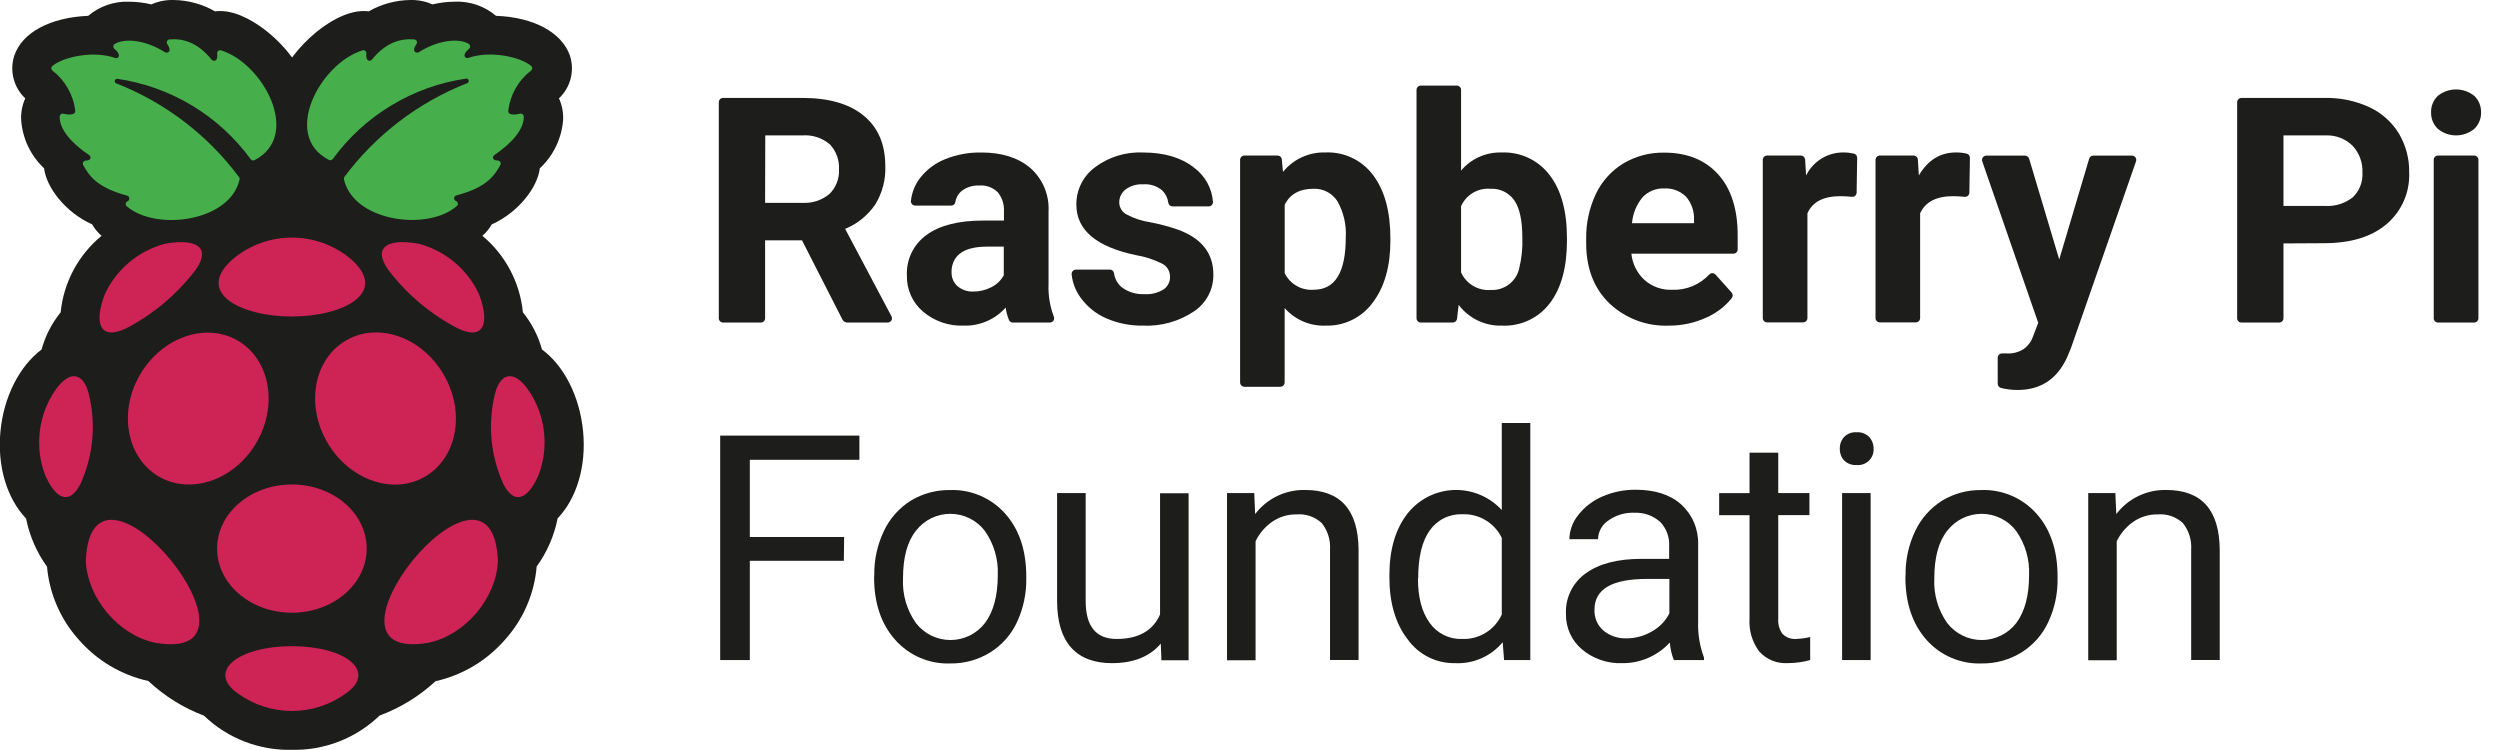 <svg width="100" height="30" viewBox="0 0 100 30" fill="none" xmlns="http://www.w3.org/2000/svg">
<g clip-path="url(#clip0_2090_11192)">
<path d="M32.08 9.613H30.604V12.729C30.604 12.752 30.6 12.775 30.591 12.796C30.582 12.817 30.569 12.836 30.553 12.852C30.537 12.868 30.518 12.881 30.497 12.889C30.475 12.898 30.453 12.902 30.43 12.902H28.926C28.903 12.902 28.881 12.898 28.859 12.889C28.838 12.881 28.819 12.868 28.803 12.852C28.787 12.836 28.774 12.817 28.765 12.796C28.756 12.775 28.752 12.752 28.752 12.729V4.089C28.752 4.066 28.756 4.043 28.765 4.022C28.774 4.001 28.787 3.982 28.803 3.966C28.819 3.95 28.838 3.938 28.859 3.929C28.881 3.921 28.903 3.916 28.926 3.917H32.091C33.154 3.917 33.973 4.153 34.547 4.625C35.122 5.097 35.41 5.766 35.412 6.632C35.435 7.174 35.296 7.712 35.013 8.175C34.715 8.613 34.296 8.954 33.806 9.155L35.663 12.659C35.675 12.685 35.68 12.714 35.678 12.742C35.676 12.771 35.667 12.799 35.651 12.823C35.636 12.847 35.614 12.867 35.589 12.88C35.564 12.894 35.535 12.902 35.507 12.902H33.886C33.848 12.9 33.811 12.889 33.779 12.87C33.746 12.85 33.719 12.822 33.701 12.789L32.08 9.613ZM30.604 8.114H32.097C32.49 8.137 32.876 8.01 33.178 7.759C33.307 7.632 33.408 7.479 33.474 7.31C33.54 7.141 33.569 6.96 33.559 6.779C33.57 6.597 33.543 6.415 33.482 6.243C33.42 6.072 33.324 5.914 33.2 5.78C33.049 5.65 32.874 5.55 32.685 5.488C32.496 5.425 32.296 5.401 32.097 5.416H30.611L30.604 8.114Z" fill="#1D1D1B"/>
<path d="M40.359 12.802C40.294 12.642 40.249 12.475 40.226 12.304C40.016 12.54 39.755 12.727 39.464 12.852C39.173 12.976 38.858 13.036 38.541 13.025C37.947 13.047 37.366 12.845 36.914 12.458C36.708 12.282 36.544 12.062 36.434 11.814C36.324 11.567 36.27 11.298 36.276 11.027C36.261 10.711 36.324 10.397 36.461 10.112C36.599 9.827 36.805 9.582 37.062 9.397C37.587 9.013 38.345 8.822 39.338 8.822H40.158V8.44C40.171 8.172 40.085 7.909 39.918 7.699C39.821 7.6 39.704 7.524 39.574 7.476C39.444 7.428 39.306 7.409 39.168 7.421C38.914 7.408 38.663 7.486 38.462 7.642C38.327 7.753 38.239 7.91 38.215 8.083C38.208 8.123 38.187 8.159 38.156 8.185C38.125 8.211 38.086 8.224 38.045 8.224H36.61C36.585 8.224 36.56 8.218 36.538 8.208C36.516 8.198 36.496 8.183 36.479 8.165C36.463 8.146 36.451 8.124 36.444 8.101C36.437 8.077 36.434 8.052 36.438 8.028C36.473 7.708 36.592 7.404 36.784 7.145C37.044 6.8 37.394 6.532 37.796 6.371C38.259 6.183 38.756 6.091 39.256 6.1C40.078 6.1 40.731 6.307 41.217 6.722C41.461 6.939 41.653 7.208 41.779 7.51C41.904 7.812 41.96 8.138 41.942 8.464V11.36C41.923 11.801 41.993 12.242 42.15 12.655C42.162 12.681 42.168 12.71 42.166 12.739C42.165 12.768 42.156 12.796 42.141 12.821C42.125 12.845 42.104 12.866 42.078 12.88C42.053 12.894 42.024 12.902 41.995 12.902H40.515C40.482 12.902 40.45 12.893 40.422 12.876C40.394 12.858 40.372 12.832 40.359 12.802ZM38.93 11.662C39.183 11.664 39.433 11.603 39.657 11.486C39.866 11.382 40.038 11.217 40.151 11.014V9.865H39.49C38.597 9.865 38.122 10.174 38.063 10.791V10.897C38.06 11 38.08 11.102 38.12 11.197C38.161 11.292 38.222 11.377 38.299 11.446C38.476 11.596 38.704 11.674 38.936 11.662H38.93Z" fill="#1D1D1B"/>
<path d="M46.801 11.058C46.8 10.95 46.77 10.845 46.713 10.753C46.655 10.662 46.574 10.589 46.477 10.542C46.147 10.378 45.795 10.264 45.431 10.204C43.845 9.871 43.052 9.196 43.054 8.18C43.052 7.892 43.118 7.607 43.246 7.35C43.375 7.092 43.562 6.868 43.793 6.696C44.346 6.279 45.028 6.068 45.72 6.1C46.569 6.1 47.246 6.3 47.754 6.7C47.973 6.86 48.156 7.065 48.288 7.303C48.42 7.54 48.499 7.803 48.519 8.074C48.52 8.097 48.516 8.121 48.508 8.143C48.5 8.165 48.487 8.185 48.471 8.202C48.455 8.219 48.435 8.233 48.413 8.242C48.392 8.251 48.368 8.255 48.345 8.255H46.902C46.861 8.255 46.822 8.241 46.791 8.215C46.76 8.188 46.739 8.152 46.733 8.111C46.709 7.926 46.626 7.754 46.494 7.622C46.389 7.531 46.266 7.462 46.133 7.42C46.001 7.377 45.861 7.361 45.722 7.373C45.474 7.358 45.227 7.429 45.026 7.576C44.946 7.636 44.881 7.715 44.837 7.805C44.792 7.895 44.769 7.994 44.77 8.094C44.77 8.191 44.796 8.287 44.846 8.371C44.895 8.456 44.967 8.525 45.052 8.572C45.346 8.732 45.667 8.839 45.998 8.888C46.38 8.959 46.756 9.059 47.123 9.188C48.065 9.532 48.536 10.13 48.534 10.983C48.539 11.275 48.469 11.564 48.332 11.822C48.195 12.08 47.996 12.3 47.751 12.46C47.154 12.859 46.444 13.057 45.727 13.025C45.214 13.035 44.706 12.933 44.236 12.727C43.833 12.548 43.485 12.266 43.226 11.909C43.026 11.637 42.902 11.317 42.866 10.981C42.863 10.956 42.865 10.931 42.873 10.908C42.88 10.884 42.892 10.862 42.908 10.844C42.925 10.825 42.944 10.81 42.967 10.8C42.989 10.79 43.014 10.784 43.038 10.784H44.392C44.432 10.783 44.471 10.796 44.502 10.822C44.533 10.847 44.553 10.882 44.56 10.921C44.574 11.037 44.612 11.149 44.67 11.251C44.727 11.352 44.805 11.441 44.898 11.512C45.155 11.693 45.466 11.782 45.78 11.766C46.052 11.784 46.323 11.716 46.554 11.569C46.634 11.511 46.698 11.434 46.742 11.345C46.785 11.255 46.805 11.157 46.801 11.058Z" fill="#1D1D1B"/>
<path d="M55.616 9.624C55.616 10.653 55.382 11.478 54.914 12.097C54.699 12.394 54.414 12.635 54.084 12.796C53.754 12.958 53.389 13.037 53.022 13.025C52.714 13.037 52.408 12.98 52.124 12.858C51.842 12.736 51.589 12.553 51.386 12.322V15.297C51.386 15.319 51.381 15.342 51.373 15.363C51.364 15.384 51.351 15.404 51.335 15.42C51.319 15.436 51.299 15.449 51.278 15.458C51.257 15.466 51.234 15.471 51.212 15.471H49.776C49.73 15.47 49.686 15.452 49.654 15.419C49.622 15.386 49.604 15.342 49.604 15.297V6.396C49.603 6.373 49.608 6.35 49.616 6.329C49.625 6.308 49.637 6.289 49.653 6.273C49.669 6.256 49.688 6.244 49.709 6.235C49.73 6.226 49.753 6.221 49.776 6.221H51.099C51.142 6.221 51.184 6.237 51.216 6.266C51.249 6.295 51.269 6.335 51.273 6.378L51.32 6.876C51.523 6.625 51.781 6.424 52.074 6.289C52.368 6.154 52.688 6.089 53.011 6.098C53.382 6.081 53.75 6.156 54.085 6.315C54.42 6.475 54.71 6.715 54.93 7.013C55.386 7.622 55.614 8.461 55.616 9.53V9.624ZM53.831 9.496C53.861 8.995 53.746 8.495 53.501 8.056C53.4 7.895 53.257 7.763 53.089 7.675C52.92 7.586 52.732 7.543 52.541 7.551C51.981 7.551 51.597 7.765 51.388 8.193V10.928C51.493 11.143 51.661 11.321 51.869 11.439C52.077 11.557 52.316 11.61 52.555 11.589C53.406 11.588 53.831 10.89 53.831 9.496Z" fill="#1D1D1B"/>
<path d="M62.678 9.624C62.678 10.695 62.45 11.529 61.994 12.127C61.772 12.421 61.481 12.657 61.148 12.813C60.814 12.97 60.447 13.042 60.08 13.025C59.745 13.036 59.413 12.965 59.111 12.821C58.81 12.676 58.547 12.461 58.346 12.194L58.282 12.749C58.277 12.791 58.257 12.83 58.225 12.858C58.194 12.886 58.153 12.902 58.11 12.902H56.833C56.811 12.902 56.788 12.897 56.767 12.889C56.746 12.88 56.727 12.867 56.712 12.851C56.696 12.835 56.683 12.816 56.674 12.795C56.666 12.774 56.661 12.752 56.661 12.73V3.595C56.661 3.549 56.679 3.505 56.712 3.473C56.744 3.441 56.788 3.423 56.833 3.423H58.271C58.317 3.423 58.36 3.441 58.393 3.473C58.425 3.505 58.443 3.549 58.443 3.595V6.824C58.641 6.588 58.89 6.4 59.171 6.275C59.453 6.149 59.758 6.09 60.066 6.1C60.435 6.084 60.801 6.158 61.135 6.314C61.469 6.471 61.76 6.706 61.983 7C62.446 7.598 62.678 8.441 62.678 9.527V9.624ZM60.893 9.496C60.893 8.822 60.787 8.328 60.574 8.017C60.467 7.863 60.324 7.74 60.156 7.659C59.988 7.577 59.802 7.54 59.616 7.551C59.373 7.531 59.129 7.588 58.919 7.712C58.708 7.837 58.542 8.025 58.443 8.248V10.895C58.544 11.12 58.712 11.309 58.924 11.435C59.137 11.561 59.383 11.618 59.63 11.598C59.889 11.613 60.145 11.535 60.353 11.38C60.56 11.224 60.707 11 60.765 10.747C60.867 10.338 60.911 9.917 60.893 9.496Z" fill="#1D1D1B"/>
<path d="M66.762 13.025C66.324 13.043 65.886 12.974 65.476 12.82C65.065 12.666 64.689 12.431 64.371 12.13C63.755 11.528 63.447 10.728 63.447 9.728V9.556C63.437 8.934 63.57 8.319 63.835 7.756C64.076 7.25 64.459 6.825 64.938 6.535C65.43 6.244 65.992 6.095 66.563 6.105C67.479 6.105 68.199 6.393 68.722 6.969C69.246 7.545 69.507 8.362 69.507 9.419V9.975C69.507 10.021 69.489 10.064 69.457 10.097C69.425 10.129 69.381 10.147 69.335 10.147H65.255C65.295 10.549 65.481 10.923 65.778 11.197C66.081 11.466 66.476 11.607 66.881 11.591C67.158 11.602 67.434 11.554 67.69 11.449C67.947 11.344 68.177 11.185 68.367 10.983C68.383 10.965 68.403 10.951 68.425 10.942C68.447 10.932 68.47 10.927 68.494 10.927C68.518 10.927 68.542 10.932 68.563 10.942C68.585 10.951 68.605 10.965 68.621 10.983L69.269 11.706C69.294 11.738 69.308 11.776 69.308 11.816C69.308 11.857 69.294 11.896 69.269 11.927C69.001 12.259 68.658 12.523 68.268 12.696C67.796 12.915 67.282 13.027 66.762 13.025ZM66.559 7.538C66.398 7.532 66.237 7.562 66.088 7.624C65.94 7.686 65.806 7.779 65.697 7.897C65.456 8.191 65.311 8.55 65.28 8.927H67.761V8.784C67.774 8.448 67.659 8.119 67.439 7.864C67.323 7.751 67.185 7.664 67.034 7.608C66.882 7.551 66.72 7.528 66.559 7.538Z" fill="#1D1D1B"/>
<path d="M74.265 7.706C74.264 7.729 74.259 7.753 74.249 7.774C74.24 7.796 74.226 7.815 74.208 7.831C74.19 7.847 74.17 7.859 74.147 7.866C74.124 7.873 74.101 7.876 74.077 7.873C73.925 7.857 73.773 7.848 73.621 7.847C72.946 7.847 72.505 8.067 72.297 8.533V12.723C72.297 12.769 72.279 12.812 72.247 12.845C72.215 12.877 72.171 12.895 72.125 12.895H70.683C70.637 12.895 70.594 12.877 70.561 12.845C70.529 12.812 70.511 12.769 70.511 12.723V6.396C70.511 6.373 70.515 6.35 70.523 6.329C70.532 6.308 70.545 6.289 70.561 6.273C70.577 6.256 70.596 6.244 70.617 6.235C70.638 6.226 70.66 6.221 70.683 6.221H72.033C72.077 6.222 72.119 6.239 72.151 6.269C72.183 6.3 72.202 6.341 72.205 6.385L72.244 7.018C72.382 6.74 72.594 6.507 72.857 6.344C73.12 6.182 73.424 6.096 73.733 6.098C73.876 6.097 74.018 6.113 74.156 6.144C74.194 6.154 74.228 6.176 74.251 6.206C74.275 6.237 74.287 6.275 74.287 6.314L74.265 7.706Z" fill="#1D1D1B"/>
<path d="M78.775 7.706C78.774 7.729 78.769 7.753 78.759 7.774C78.749 7.796 78.734 7.815 78.716 7.831C78.699 7.847 78.678 7.859 78.655 7.866C78.632 7.873 78.609 7.876 78.585 7.873C78.433 7.857 78.281 7.848 78.128 7.847C77.454 7.847 77.013 8.075 76.805 8.533V12.723C76.805 12.769 76.786 12.812 76.753 12.845C76.721 12.877 76.677 12.895 76.631 12.895H75.193C75.147 12.895 75.104 12.877 75.071 12.845C75.039 12.812 75.021 12.768 75.021 12.723V6.396C75.021 6.373 75.025 6.35 75.034 6.329C75.042 6.308 75.055 6.289 75.071 6.273C75.087 6.256 75.106 6.244 75.127 6.235C75.148 6.226 75.17 6.221 75.193 6.221H76.543C76.587 6.221 76.629 6.238 76.661 6.269C76.693 6.299 76.713 6.341 76.715 6.385L76.754 7.018C77.114 6.404 77.608 6.098 78.243 6.098C78.385 6.097 78.528 6.113 78.666 6.144C78.704 6.154 78.738 6.176 78.761 6.206C78.785 6.237 78.797 6.275 78.797 6.314L78.775 7.706Z" fill="#1D1D1B"/>
<path d="M82.369 10.379L83.567 6.347C83.578 6.311 83.6 6.28 83.63 6.258C83.66 6.236 83.697 6.224 83.734 6.224H85.278C85.306 6.224 85.333 6.231 85.358 6.244C85.382 6.256 85.403 6.275 85.419 6.297C85.435 6.32 85.445 6.346 85.449 6.374C85.453 6.401 85.45 6.429 85.441 6.455L82.832 13.94L82.685 14.291C82.286 15.164 81.624 15.6 80.7 15.599C80.477 15.599 80.254 15.571 80.038 15.517C80.001 15.507 79.968 15.485 79.944 15.454C79.921 15.424 79.908 15.386 79.908 15.347V14.311C79.908 14.287 79.913 14.264 79.922 14.243C79.931 14.221 79.944 14.201 79.961 14.185C79.978 14.169 79.998 14.156 80.02 14.148C80.042 14.14 80.065 14.136 80.089 14.137H80.265C80.497 14.152 80.729 14.095 80.927 13.973C81.11 13.85 81.248 13.671 81.319 13.462L81.529 12.913L79.29 6.455C79.281 6.429 79.279 6.401 79.282 6.374C79.286 6.346 79.297 6.32 79.313 6.297C79.329 6.275 79.35 6.256 79.374 6.244C79.399 6.231 79.426 6.224 79.454 6.224H80.997C81.035 6.224 81.071 6.236 81.101 6.258C81.132 6.28 81.154 6.311 81.165 6.347L82.369 10.379Z" fill="#1D1D1B"/>
<path d="M91.339 9.737V12.73C91.339 12.752 91.334 12.775 91.325 12.796C91.317 12.817 91.304 12.836 91.287 12.852C91.271 12.868 91.252 12.881 91.231 12.889C91.21 12.898 91.187 12.902 91.164 12.902H89.658C89.635 12.902 89.613 12.897 89.592 12.889C89.571 12.88 89.552 12.867 89.537 12.851C89.52 12.835 89.508 12.816 89.499 12.795C89.49 12.774 89.486 12.752 89.486 12.73V4.089C89.486 4.043 89.504 3.999 89.537 3.967C89.569 3.935 89.612 3.917 89.658 3.917H92.993C93.606 3.904 94.215 4.031 94.772 4.287C95.262 4.513 95.673 4.879 95.954 5.339C96.232 5.806 96.375 6.34 96.367 6.883C96.385 7.276 96.314 7.668 96.157 8.029C96 8.39 95.763 8.71 95.463 8.965C94.86 9.475 94.026 9.729 92.962 9.728L91.339 9.737ZM91.339 8.237H92.993C93.396 8.264 93.795 8.141 94.113 7.891C94.245 7.764 94.347 7.61 94.413 7.439C94.48 7.269 94.508 7.086 94.497 6.903C94.506 6.708 94.476 6.514 94.409 6.33C94.343 6.147 94.24 5.979 94.109 5.835C93.968 5.696 93.8 5.586 93.615 5.514C93.43 5.442 93.233 5.409 93.035 5.416H91.339V8.237Z" fill="#1D1D1B"/>
<path d="M97.243 4.497C97.239 4.374 97.261 4.251 97.307 4.138C97.353 4.024 97.423 3.921 97.512 3.835C97.718 3.668 97.976 3.577 98.242 3.577C98.507 3.577 98.765 3.668 98.972 3.835C99.061 3.92 99.131 4.023 99.177 4.137C99.224 4.251 99.246 4.374 99.243 4.497C99.246 4.62 99.223 4.743 99.175 4.857C99.128 4.971 99.057 5.074 98.967 5.158C98.763 5.325 98.507 5.416 98.243 5.416C97.979 5.416 97.723 5.325 97.518 5.158C97.429 5.074 97.358 4.971 97.31 4.857C97.263 4.743 97.24 4.62 97.243 4.497ZM98.965 12.902H97.52C97.498 12.902 97.475 12.897 97.455 12.889C97.434 12.88 97.415 12.867 97.399 12.851C97.383 12.835 97.37 12.816 97.362 12.795C97.353 12.774 97.349 12.752 97.349 12.729V6.396C97.348 6.373 97.352 6.35 97.361 6.329C97.369 6.308 97.382 6.289 97.398 6.273C97.414 6.256 97.433 6.244 97.454 6.235C97.475 6.226 97.498 6.221 97.52 6.221H98.965C98.988 6.221 99.01 6.226 99.031 6.235C99.052 6.244 99.071 6.256 99.087 6.273C99.103 6.289 99.116 6.308 99.125 6.329C99.133 6.35 99.137 6.373 99.137 6.396V12.729C99.137 12.752 99.133 12.774 99.124 12.795C99.115 12.816 99.103 12.835 99.087 12.851C99.071 12.867 99.052 12.88 99.031 12.889C99.01 12.897 98.988 12.902 98.965 12.902Z" fill="#1D1D1B"/>
<path d="M23.324 17.255C23.19 15.866 22.566 14.631 21.679 13.98C21.53 13.437 21.27 12.931 20.916 12.493C20.799 11.3 20.217 10.2 19.295 9.432C19.445 9.302 19.571 9.148 19.67 8.976C20.746 8.493 21.505 7.485 21.593 6.733C22.134 6.229 22.466 5.54 22.524 4.803C22.54 4.505 22.483 4.206 22.358 3.934C22.585 3.721 22.747 3.448 22.825 3.147C22.903 2.846 22.894 2.528 22.799 2.232C22.48 1.301 21.353 0.688 19.84 0.633C19.379 0.241 18.786 0.039 18.181 0.068C17.884 0.07 17.588 0.107 17.299 0.176C17.022 0.053 16.72 -0.007 16.417 -2.24039e-05C15.831 0.007 15.256 0.163 14.747 0.454C14.684 0.446 14.62 0.441 14.556 0.441C13.803 0.441 13.054 0.959 12.672 1.268C12.301 1.568 11.969 1.914 11.684 2.298C11.399 1.914 11.066 1.568 10.694 1.268C10.306 0.959 9.554 0.441 8.804 0.441C8.736 0.441 8.668 0.445 8.601 0.454C8.093 0.163 7.519 0.006 6.934 -2.24039e-05C6.63 -0.007 6.329 0.053 6.052 0.176C5.763 0.107 5.467 0.07 5.169 0.068C4.571 0.044 3.985 0.245 3.529 0.633C2.016 0.697 0.882 1.295 0.569 2.232C0.474 2.528 0.466 2.846 0.544 3.147C0.622 3.448 0.783 3.721 1.01 3.934C0.887 4.207 0.831 4.505 0.847 4.803C0.899 5.539 1.226 6.228 1.764 6.733C1.85 7.485 2.611 8.497 3.687 8.976C3.785 9.149 3.912 9.303 4.062 9.432C3.134 10.197 2.545 11.297 2.426 12.493C2.071 12.931 1.812 13.437 1.663 13.98C0.781 14.642 0.15 15.866 0.018 17.255C-0.115 18.644 0.271 19.926 1.043 20.742C1.181 21.436 1.467 22.093 1.881 22.667C1.975 23.75 2.42 24.774 3.147 25.583C3.875 26.42 4.852 27.001 5.935 27.241C6.579 27.845 7.335 28.316 8.16 28.628C8.627 29.076 9.178 29.428 9.781 29.662C10.384 29.896 11.028 30.009 11.675 29.993C12.322 30.007 12.964 29.893 13.567 29.658C14.169 29.422 14.719 29.07 15.184 28.622C16.013 28.314 16.773 27.847 17.422 27.248C18.504 27.005 19.479 26.421 20.204 25.583C20.933 24.773 21.376 23.746 21.467 22.66C21.882 22.087 22.168 21.43 22.305 20.735C23.077 19.926 23.456 18.636 23.324 17.255Z" fill="#1D1D1B"/>
<path d="M14.503 2.014C14.521 2.008 14.541 2.007 14.56 2.011C14.579 2.015 14.597 2.023 14.612 2.036C14.627 2.048 14.638 2.064 14.645 2.082C14.652 2.1 14.655 2.12 14.653 2.139C14.615 2.497 14.831 2.452 14.873 2.388C15.438 1.689 16.04 1.531 16.573 1.577C16.595 1.579 16.615 1.587 16.632 1.6C16.649 1.612 16.663 1.629 16.671 1.649C16.679 1.668 16.682 1.69 16.679 1.711C16.677 1.732 16.668 1.752 16.655 1.769C16.435 2.084 16.671 2.144 16.754 2.086C17.619 1.544 18.444 1.544 18.761 1.764C18.775 1.776 18.786 1.79 18.794 1.806C18.802 1.822 18.805 1.839 18.805 1.857C18.805 1.875 18.802 1.892 18.794 1.908C18.786 1.924 18.775 1.938 18.761 1.95C18.442 2.221 18.62 2.358 18.735 2.316C19.617 2.007 20.823 2.28 21.247 2.638C21.26 2.649 21.27 2.663 21.277 2.678C21.285 2.694 21.288 2.711 21.288 2.728C21.288 2.745 21.285 2.762 21.277 2.778C21.27 2.793 21.26 2.807 21.247 2.819C20.995 3.011 20.785 3.252 20.628 3.527C20.471 3.802 20.37 4.105 20.331 4.42C20.307 4.64 20.656 4.585 20.803 4.548C20.821 4.543 20.838 4.543 20.856 4.546C20.873 4.55 20.889 4.557 20.904 4.568C20.918 4.578 20.929 4.592 20.938 4.607C20.946 4.623 20.951 4.64 20.951 4.658C20.965 5.163 20.486 5.719 19.776 6.202C19.681 6.266 19.694 6.422 19.91 6.422C19.931 6.422 19.951 6.428 19.969 6.439C19.987 6.449 20.002 6.464 20.012 6.482C20.022 6.5 20.028 6.521 20.028 6.542C20.028 6.562 20.022 6.583 20.012 6.601C19.758 7.071 19.414 7.514 18.247 7.818C18.225 7.825 18.205 7.839 18.19 7.858C18.175 7.877 18.167 7.899 18.165 7.923C18.163 7.947 18.169 7.971 18.181 7.991C18.193 8.012 18.211 8.028 18.232 8.039C18.253 8.045 18.271 8.057 18.286 8.073C18.3 8.089 18.31 8.108 18.314 8.13C18.318 8.151 18.316 8.173 18.308 8.193C18.3 8.213 18.287 8.231 18.27 8.244C17.098 9.263 14.134 8.861 13.757 7.17C13.754 7.153 13.754 7.136 13.758 7.119C13.762 7.102 13.769 7.086 13.779 7.073C15.036 5.389 16.739 4.091 18.695 3.324C18.715 3.314 18.732 3.298 18.741 3.278C18.751 3.258 18.753 3.235 18.748 3.214C18.742 3.192 18.729 3.173 18.711 3.16C18.693 3.147 18.671 3.141 18.649 3.143C17.589 3.297 16.572 3.662 15.655 4.215C14.738 4.767 13.941 5.498 13.309 6.363C13.292 6.385 13.268 6.401 13.24 6.407C13.212 6.414 13.182 6.409 13.157 6.396C11.248 5.423 12.818 2.527 14.503 2.014Z" fill="#46AF4B"/>
<path d="M3.328 6.603C3.317 6.585 3.312 6.565 3.312 6.544C3.312 6.523 3.317 6.503 3.327 6.485C3.338 6.467 3.353 6.451 3.37 6.441C3.388 6.43 3.409 6.425 3.429 6.424C3.65 6.424 3.661 6.268 3.566 6.204C2.854 5.727 2.375 5.172 2.388 4.66C2.389 4.642 2.394 4.625 2.402 4.609C2.411 4.593 2.422 4.579 2.437 4.569C2.451 4.558 2.468 4.551 2.485 4.548C2.503 4.544 2.521 4.545 2.538 4.55C2.684 4.587 3.035 4.631 3.01 4.422C2.971 4.107 2.87 3.804 2.712 3.529C2.555 3.254 2.344 3.013 2.093 2.821C2.08 2.81 2.069 2.796 2.062 2.78C2.055 2.764 2.051 2.747 2.051 2.73C2.051 2.713 2.055 2.696 2.062 2.681C2.069 2.665 2.08 2.651 2.093 2.64C2.514 2.283 3.727 2.009 4.605 2.318C4.717 2.36 4.896 2.223 4.576 1.952C4.562 1.941 4.551 1.927 4.544 1.91C4.536 1.894 4.532 1.877 4.532 1.859C4.532 1.841 4.536 1.824 4.544 1.808C4.551 1.792 4.562 1.778 4.576 1.767C4.905 1.544 5.734 1.544 6.594 2.086C6.68 2.144 6.907 2.086 6.696 1.769C6.682 1.752 6.674 1.732 6.671 1.711C6.668 1.69 6.671 1.668 6.68 1.649C6.688 1.629 6.701 1.612 6.719 1.6C6.736 1.587 6.756 1.579 6.777 1.577C7.311 1.531 7.904 1.689 8.466 2.388C8.517 2.452 8.733 2.497 8.687 2.139C8.685 2.12 8.688 2.1 8.695 2.082C8.703 2.064 8.715 2.048 8.73 2.036C8.745 2.024 8.763 2.015 8.782 2.011C8.801 2.007 8.82 2.008 8.839 2.014C10.524 2.527 12.083 5.423 10.184 6.404C10.159 6.418 10.13 6.423 10.101 6.417C10.073 6.41 10.048 6.394 10.03 6.371C9.399 5.506 8.602 4.776 7.685 4.223C6.768 3.67 5.75 3.306 4.691 3.152C4.669 3.15 4.647 3.156 4.629 3.169C4.61 3.182 4.598 3.201 4.592 3.223C4.587 3.244 4.589 3.267 4.598 3.287C4.608 3.307 4.624 3.323 4.644 3.332C6.601 4.098 8.304 5.397 9.56 7.082C9.572 7.095 9.579 7.11 9.583 7.127C9.587 7.144 9.587 7.162 9.582 7.179C9.214 8.861 6.25 9.263 5.072 8.253C5.055 8.24 5.042 8.222 5.034 8.202C5.026 8.182 5.024 8.16 5.028 8.139C5.032 8.117 5.042 8.098 5.056 8.081C5.071 8.065 5.089 8.054 5.11 8.048C5.13 8.036 5.147 8.019 5.158 7.999C5.169 7.978 5.174 7.955 5.172 7.932C5.17 7.908 5.162 7.886 5.148 7.867C5.133 7.849 5.114 7.835 5.092 7.827C3.928 7.516 3.582 7.073 3.328 6.603Z" fill="#46AF4B"/>
<path d="M19.163 11.772C19.65 13.069 19.271 13.693 18.115 13.032C17.183 12.517 16.359 11.826 15.689 10.998C14.818 9.962 15.383 9.503 16.754 9.75C17.279 9.89 17.767 10.144 18.184 10.493C18.6 10.843 18.934 11.279 19.163 11.772Z" fill="#CD2355"/>
<path d="M13.978 10.315C15.63 11.689 13.735 12.661 11.675 12.661C9.616 12.661 7.719 11.689 9.373 10.315C10.025 9.789 10.838 9.503 11.675 9.503C12.513 9.503 13.325 9.789 13.978 10.315Z" fill="#CD2355"/>
<path d="M4.19 11.772C4.419 11.279 4.753 10.842 5.169 10.493C5.585 10.143 6.073 9.89 6.598 9.75C7.97 9.503 8.537 9.971 7.666 10.998C6.995 11.826 6.172 12.516 5.24 13.032C4.08 13.693 3.701 13.069 4.19 11.772Z" fill="#CD2355"/>
<path d="M1.795 18.977C1.605 18.465 1.532 17.916 1.58 17.372C1.627 16.827 1.795 16.3 2.071 15.828C2.682 14.787 3.297 14.829 3.54 15.709C3.851 16.924 3.739 18.208 3.222 19.35C2.77 20.248 2.205 19.943 1.795 18.977Z" fill="#CD2355"/>
<path d="M6.199 25.708C4.735 25.4 3.489 23.922 3.432 22.424C3.661 17.09 11.351 26.617 6.199 25.708Z" fill="#CD2355"/>
<path d="M6.356 19.064C5.072 18.318 4.726 16.494 5.595 14.997C6.464 13.499 8.213 12.877 9.503 13.62C10.793 14.364 11.133 16.19 10.264 17.694C9.395 19.198 7.646 19.807 6.356 19.064Z" fill="#CD2355"/>
<path d="M13.826 27.744C13.199 28.195 12.447 28.439 11.674 28.439C10.902 28.439 10.149 28.195 9.523 27.744C8.246 26.862 9.523 25.847 11.675 25.847C13.828 25.847 15.105 26.862 13.826 27.744Z" fill="#CD2355"/>
<path d="M11.675 24.509C13.328 24.509 14.668 23.36 14.668 21.944C14.668 20.527 13.328 19.379 11.675 19.379C10.023 19.379 8.683 20.527 8.683 21.944C8.683 23.36 10.023 24.509 11.675 24.509Z" fill="#CD2355"/>
<path d="M13.085 17.687C12.216 16.183 12.557 14.359 13.848 13.614C15.138 12.868 16.887 13.486 17.756 14.997C18.625 16.507 18.283 18.325 16.993 19.07C15.702 19.816 13.954 19.187 13.085 17.687Z" fill="#CD2355"/>
<path d="M17.149 25.708C11.997 26.617 19.688 17.09 19.917 22.424C19.862 23.922 18.616 25.4 17.149 25.708Z" fill="#CD2355"/>
<path d="M21.553 18.977C21.145 19.943 20.581 20.248 20.129 19.35C19.613 18.208 19.5 16.924 19.809 15.709C20.054 14.827 20.669 14.787 21.28 15.828C21.555 16.3 21.722 16.828 21.769 17.372C21.817 17.917 21.743 18.465 21.553 18.977Z" fill="#CD2355"/>
<path d="M33.754 22.433H29.993V26.403H28.807V17.423H34.376V18.393H29.993V21.48H33.765L33.754 22.433Z" fill="#1D1D1B"/>
<path d="M34.971 23.002C34.962 22.392 35.094 21.789 35.357 21.238C35.592 20.74 35.965 20.32 36.431 20.027C36.905 19.74 37.45 19.593 38.003 19.602C38.418 19.587 38.831 19.665 39.212 19.828C39.593 19.992 39.934 20.237 40.209 20.548C40.77 21.177 41.051 22.014 41.051 23.06V23.139C41.061 23.743 40.933 24.342 40.678 24.89C40.446 25.387 40.075 25.806 39.609 26.096C39.13 26.393 38.577 26.546 38.014 26.538C37.6 26.553 37.187 26.477 36.806 26.314C36.424 26.15 36.084 25.904 35.809 25.594C35.246 24.963 34.964 24.129 34.964 23.093L34.971 23.002ZM36.12 23.137C36.088 23.773 36.27 24.401 36.636 24.921C36.799 25.132 37.008 25.304 37.248 25.422C37.487 25.539 37.751 25.601 38.018 25.601C38.285 25.601 38.548 25.539 38.788 25.422C39.027 25.304 39.236 25.132 39.399 24.921C39.739 24.467 39.911 23.829 39.911 23.011C39.941 22.375 39.757 21.748 39.388 21.229C39.226 21.019 39.018 20.848 38.78 20.731C38.541 20.614 38.279 20.553 38.013 20.553C37.748 20.553 37.486 20.614 37.247 20.731C37.009 20.848 36.8 21.019 36.638 21.229C36.292 21.659 36.12 22.303 36.12 23.137Z" fill="#1D1D1B"/>
<path d="M46.432 25.744C45.992 26.265 45.339 26.526 44.476 26.526C43.765 26.526 43.222 26.32 42.849 25.907C42.476 25.492 42.289 24.881 42.284 24.07V19.723H43.427V24.039C43.427 25.052 43.838 25.558 44.662 25.558C45.533 25.558 46.114 25.233 46.402 24.581V19.73H47.544V26.41H46.457L46.432 25.744Z" fill="#1D1D1B"/>
<path d="M50.17 19.723L50.206 20.563C50.439 20.256 50.742 20.008 51.09 19.84C51.438 19.673 51.82 19.59 52.206 19.599C53.619 19.599 54.331 20.396 54.343 21.99V26.401H53.201V21.99C53.228 21.605 53.11 21.225 52.87 20.923C52.735 20.798 52.576 20.703 52.402 20.643C52.229 20.584 52.045 20.561 51.862 20.576C51.514 20.57 51.172 20.673 50.885 20.872C50.601 21.07 50.373 21.338 50.223 21.65V26.41H49.081V19.723H50.17Z" fill="#1D1D1B"/>
<path d="M55.576 23.009C55.576 21.98 55.819 21.155 56.306 20.534C56.529 20.254 56.81 20.026 57.129 19.864C57.449 19.703 57.8 19.613 58.158 19.6C58.516 19.588 58.872 19.653 59.202 19.791C59.532 19.93 59.829 20.138 60.071 20.402V16.92H61.213V26.403H60.163L60.108 25.689C59.877 25.966 59.584 26.187 59.253 26.332C58.922 26.478 58.562 26.544 58.2 26.526C57.831 26.533 57.467 26.45 57.137 26.285C56.807 26.119 56.523 25.876 56.308 25.576C55.82 24.944 55.576 24.117 55.576 23.095V23.009ZM56.718 23.137C56.718 23.895 56.875 24.486 57.188 24.917C57.334 25.123 57.529 25.29 57.755 25.402C57.981 25.514 58.232 25.568 58.485 25.558C58.816 25.572 59.144 25.486 59.427 25.312C59.709 25.138 59.933 24.884 60.071 24.581V21.514C59.928 21.221 59.704 20.976 59.424 20.808C59.145 20.641 58.823 20.558 58.498 20.57C58.243 20.56 57.989 20.614 57.76 20.727C57.532 20.84 57.335 21.009 57.188 21.218C56.881 21.65 56.727 22.29 56.727 23.137H56.718Z" fill="#1D1D1B"/>
<path d="M66.954 26.403C66.865 26.178 66.811 25.941 66.793 25.7C66.552 25.963 66.258 26.173 65.93 26.315C65.603 26.458 65.249 26.53 64.892 26.526C64.3 26.55 63.722 26.351 63.271 25.968C63.067 25.794 62.904 25.576 62.794 25.331C62.685 25.085 62.632 24.819 62.638 24.55C62.624 24.236 62.69 23.923 62.828 23.64C62.967 23.357 63.175 23.114 63.432 22.932C63.961 22.547 64.705 22.354 65.663 22.354H66.766V21.833C66.775 21.658 66.747 21.483 66.686 21.319C66.624 21.155 66.53 21.005 66.409 20.878C66.267 20.751 66.102 20.653 65.922 20.59C65.742 20.527 65.552 20.5 65.361 20.51C64.995 20.498 64.635 20.606 64.336 20.819C64.211 20.9 64.108 21.011 64.036 21.141C63.964 21.272 63.924 21.418 63.921 21.567H62.775C62.782 21.214 62.907 20.874 63.13 20.601C63.383 20.277 63.714 20.023 64.091 19.862C64.513 19.677 64.969 19.585 65.43 19.59C66.2 19.59 66.802 19.785 67.238 20.168C67.461 20.37 67.638 20.617 67.757 20.893C67.876 21.169 67.933 21.467 67.926 21.767V24.842C67.906 25.34 67.986 25.837 68.16 26.304V26.403H66.954ZM65.059 25.534C65.418 25.534 65.769 25.438 66.078 25.256C66.378 25.091 66.621 24.839 66.775 24.533V23.157H65.88C64.478 23.157 63.779 23.566 63.78 24.385C63.772 24.543 63.8 24.7 63.862 24.845C63.924 24.991 64.018 25.12 64.137 25.223C64.397 25.435 64.724 25.546 65.059 25.534Z" fill="#1D1D1B"/>
<path d="M71.13 18.106V19.723H72.377V20.605H71.13V24.751C71.114 24.966 71.174 25.18 71.298 25.355C71.372 25.429 71.461 25.485 71.559 25.519C71.657 25.554 71.761 25.567 71.865 25.556C72.048 25.55 72.23 25.525 72.407 25.481V26.401C72.121 26.482 71.824 26.524 71.525 26.524C71.31 26.54 71.094 26.506 70.894 26.426C70.694 26.345 70.515 26.221 70.37 26.061C70.086 25.681 69.949 25.211 69.981 24.738V20.607H68.766V19.725H69.981V18.106H71.13Z" fill="#1D1D1B"/>
<path d="M73.592 17.952C73.587 17.779 73.647 17.611 73.762 17.482C73.826 17.415 73.905 17.363 73.992 17.33C74.079 17.297 74.172 17.284 74.264 17.29C74.358 17.284 74.451 17.298 74.538 17.331C74.625 17.364 74.704 17.416 74.77 17.482C74.885 17.611 74.948 17.779 74.944 17.952C74.948 18.041 74.934 18.13 74.901 18.213C74.868 18.296 74.817 18.37 74.753 18.432C74.688 18.493 74.611 18.54 74.527 18.569C74.443 18.599 74.353 18.609 74.264 18.6C74.172 18.607 74.08 18.594 73.993 18.562C73.906 18.53 73.827 18.48 73.762 18.415C73.647 18.288 73.587 18.122 73.592 17.952ZM74.825 26.403H73.684V19.723H74.825V26.403Z" fill="#1D1D1B"/>
<path d="M76.223 23.002C76.214 22.392 76.346 21.789 76.609 21.238C76.844 20.74 77.217 20.32 77.683 20.027C78.156 19.74 78.702 19.593 79.255 19.602C79.67 19.587 80.082 19.665 80.464 19.828C80.845 19.992 81.185 20.237 81.461 20.548C82.021 21.177 82.302 22.014 82.303 23.06V23.139C82.313 23.744 82.185 24.343 81.928 24.89C81.697 25.387 81.326 25.806 80.861 26.096C80.382 26.393 79.828 26.546 79.264 26.538C78.85 26.553 78.437 26.476 78.056 26.313C77.674 26.15 77.334 25.904 77.059 25.594C76.499 24.963 76.218 24.129 76.216 23.093L76.223 23.002ZM77.372 23.137C77.34 23.773 77.522 24.401 77.888 24.921C78.051 25.132 78.26 25.304 78.5 25.421C78.739 25.539 79.003 25.601 79.27 25.601C79.537 25.601 79.8 25.539 80.04 25.421C80.279 25.304 80.488 25.132 80.651 24.921C80.991 24.467 81.163 23.829 81.163 23.011C81.192 22.375 81.008 21.748 80.64 21.229C80.478 21.019 80.27 20.848 80.031 20.731C79.793 20.614 79.531 20.553 79.265 20.553C79 20.553 78.737 20.614 78.499 20.731C78.261 20.848 78.052 21.019 77.89 21.229C77.544 21.659 77.372 22.303 77.372 23.137Z" fill="#1D1D1B"/>
<path d="M84.614 19.723L84.652 20.563C84.885 20.256 85.188 20.008 85.536 19.84C85.884 19.673 86.266 19.59 86.652 19.599C88.064 19.599 88.776 20.396 88.789 21.99V26.401H87.647V21.99C87.674 21.605 87.556 21.225 87.316 20.923C87.181 20.798 87.022 20.703 86.848 20.643C86.675 20.584 86.491 20.561 86.308 20.576C85.96 20.57 85.618 20.673 85.331 20.872C85.047 21.07 84.82 21.338 84.669 21.65V26.41H83.529V19.723H84.614Z" fill="#1D1D1B"/>
</g>
<defs>
<clipPath id="clip0_2090_11192">
<rect width="99.243" height="30" fill="white"/>
</clipPath>
</defs>
</svg>
